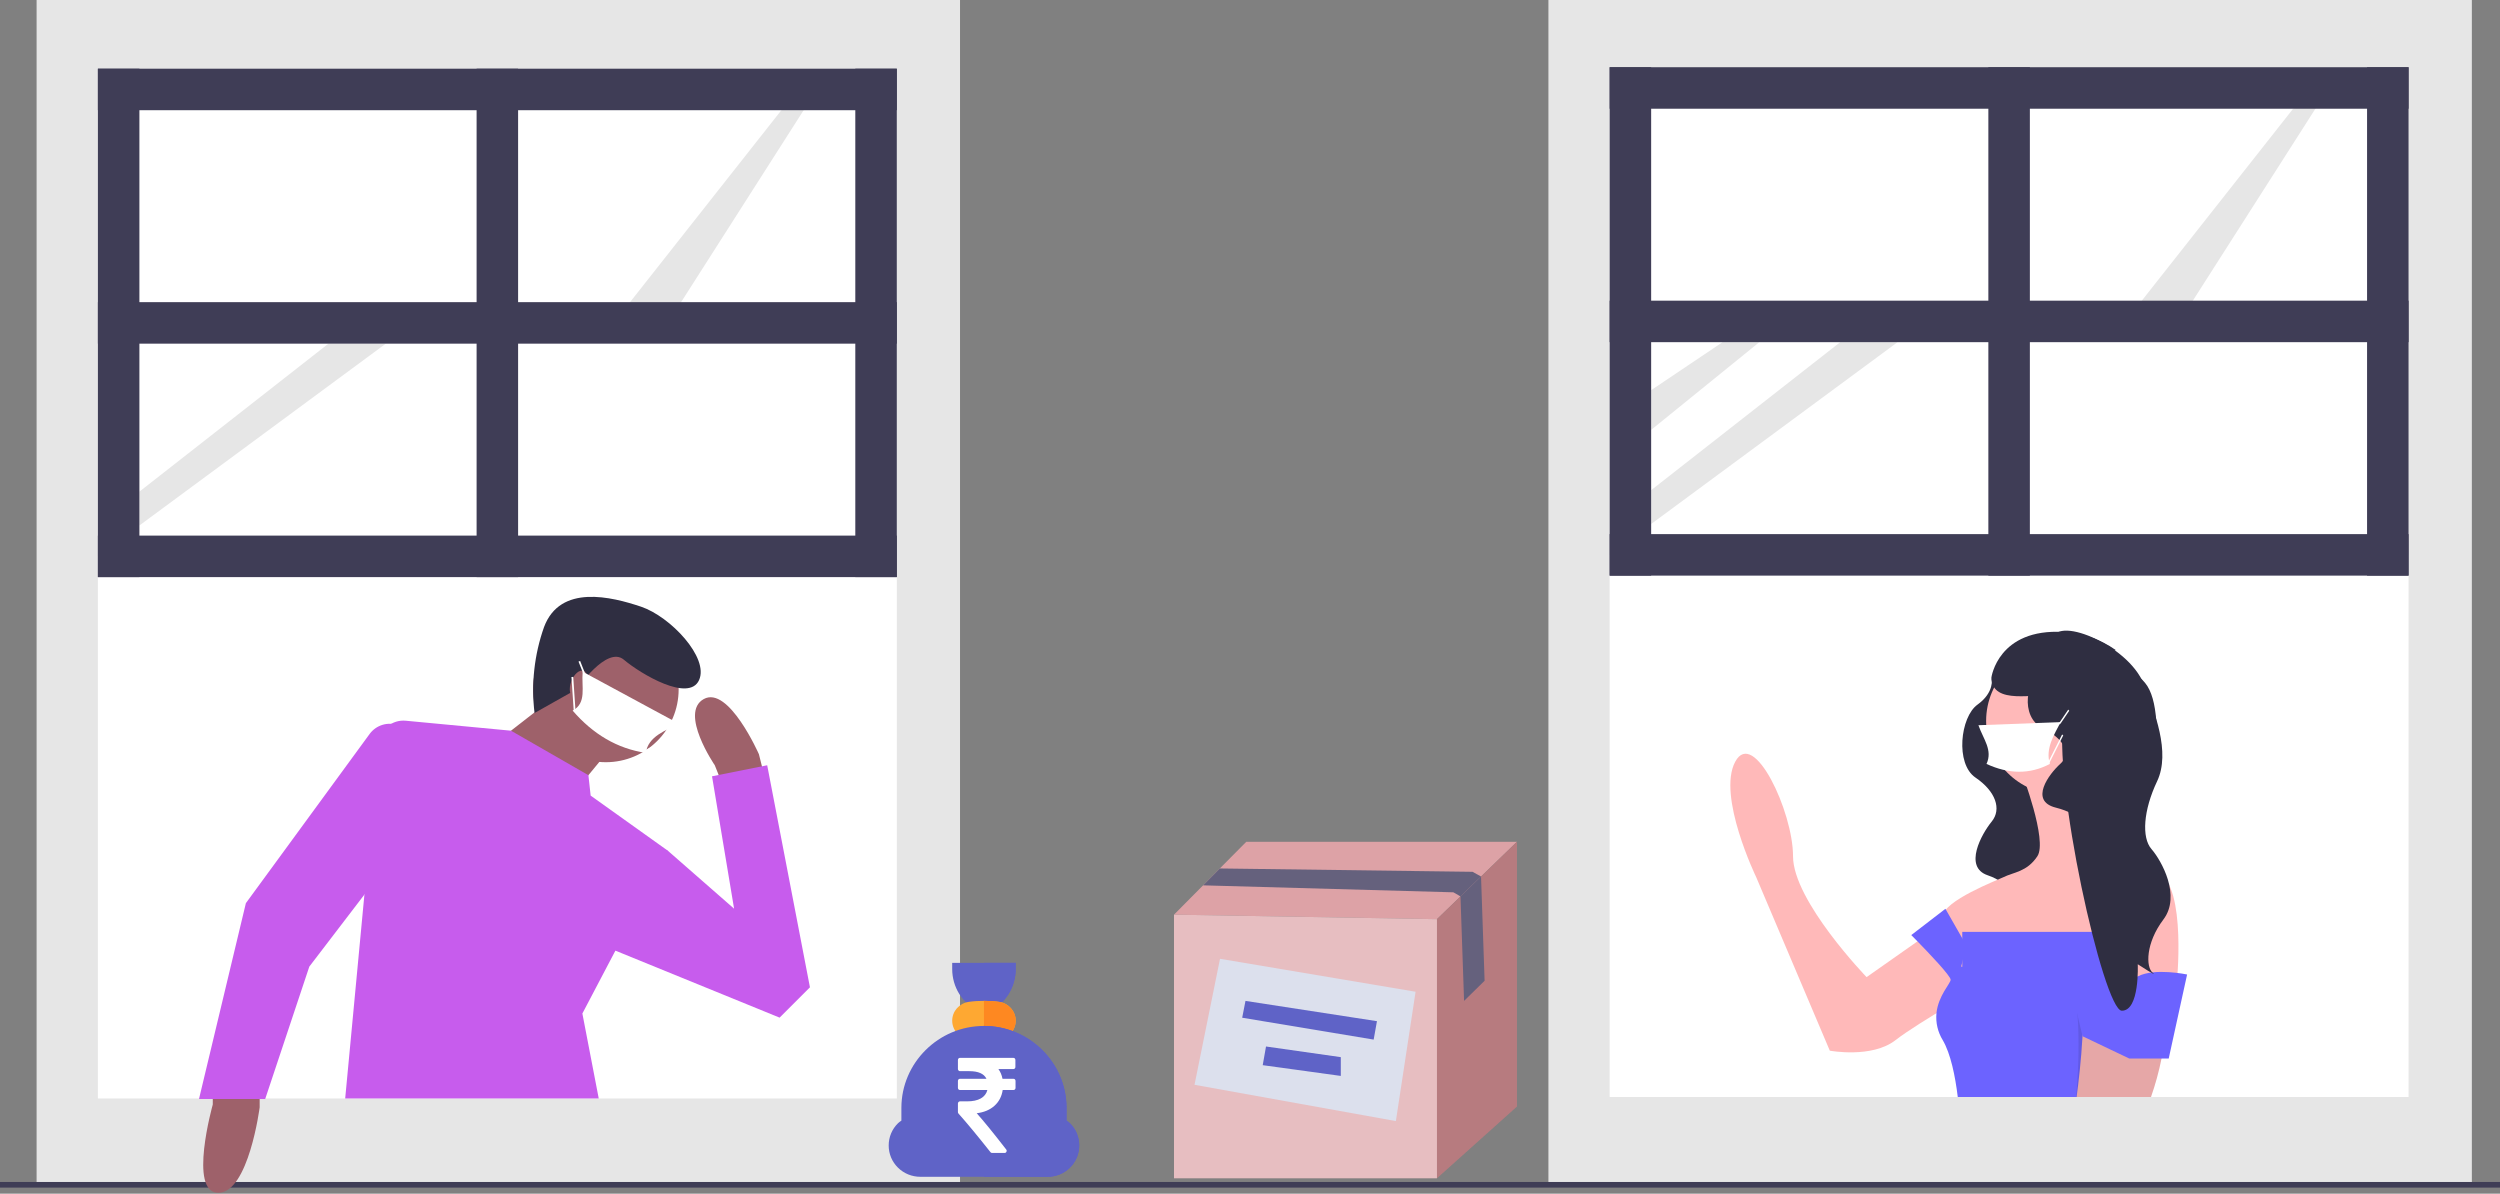 <svg width="888" height="424" viewBox="0 0 888 424" fill="none" xmlns="http://www.w3.org/2000/svg">
<rect x="0" y="0" width="888" height="424" fill="#808080" stroke="none"/>
<g clip-path="url(#clip0)">
<path d="M341 0H13V420H341V0Z" fill="#E6E6E6"/>
<path d="M318.547 25.326H34.772V204.988H318.547V25.326Z" fill="white"/>
<path d="M318.55 197.62H34.77V390.18H318.55V197.62Z" fill="white"/>
<path d="M184.03 24.404H169.289V204.988H184.03V24.404Z" fill="#3F3D56"/>
<path d="M318.547 24.404H303.805V204.988H318.547V24.404Z" fill="#3F3D56"/>
<path d="M318.547 190.247H34.772V204.988H318.547V190.247Z" fill="#3F3D56"/>
<path d="M74.876 122.067L49.514 139.115V153.219L87.935 122.067H74.876Z" fill="white"/>
<path d="M116.663 122.067L49.514 174.634V186.649L137.034 122.067H116.663Z" fill="#E6E6E6"/>
<path d="M49.514 24.404H34.772V204.988H49.514V24.404Z" fill="#3F3D56"/>
<path d="M277.543 39.146L220.884 111.011L238.39 112.853L287.221 36.382L277.543 39.146Z" fill="#E6E6E6"/>
<path d="M318.547 24.404H34.772V39.146H318.547V24.404Z" fill="#3F3D56"/>
<path d="M318.547 107.325H34.772V122.067H318.547V107.325Z" fill="#3F3D56"/>
<path d="M878 0H550V420H878V0Z" fill="#E6E6E6"/>
<path d="M855.524 24.798H571.749V204.46H855.524V24.798Z" fill="white"/>
<path d="M855.52 197.09H571.75V389.65H855.52V197.09Z" fill="white"/>
<path d="M721.007 23.877H706.265V204.46H721.007V23.877Z" fill="#3F3D56"/>
<path d="M855.524 23.877H840.782V204.46H855.524V23.877Z" fill="#3F3D56"/>
<path d="M855.524 189.719H571.749V204.46H855.524V189.719Z" fill="#3F3D56"/>
<path d="M611.853 121.539L586.49 138.588V152.691L624.911 121.539H611.853Z" fill="#E6E6E6"/>
<path d="M653.64 121.539L586.49 174.106V186.121L674.011 121.539H653.64Z" fill="#E6E6E6"/>
<path d="M586.49 23.877H571.749V204.46H586.49V23.877Z" fill="#3F3D56"/>
<path d="M814.52 38.618L757.861 110.483L775.366 112.325L824.198 35.854L814.52 38.618Z" fill="#E6E6E6"/>
<path d="M855.524 23.877H571.749V38.618H855.524V23.877Z" fill="#3F3D56"/>
<path d="M855.524 106.798H571.749V121.539H855.524V106.798Z" fill="#3F3D56"/>
<path d="M707.447 241C707.447 241 708.528 245.887 702.403 250.286C696.279 254.685 694.477 271.302 701.683 276.189C708.888 281.077 711.05 287.43 707.447 291.829C703.844 296.228 697.359 307.957 706.006 310.89C714.652 313.822 715.733 319.687 713.211 322.131C710.689 324.574 718.976 317.732 718.976 317.732C718.976 317.732 720.417 329.462 727.982 326.529C735.548 323.597 756.804 267.881 745.996 260.061C735.188 252.241 707.447 241 707.447 241Z" fill="#2F2E41"/>
<path d="M697.54 322.81L663.013 347.072C663.013 347.072 636.885 320.011 636.885 304.147C636.885 288.284 622.888 258.423 616.356 270.554C609.824 282.685 623.821 311.613 623.821 311.613L649.949 373.201C649.949 373.201 664.88 376 673.278 369.468C681.676 362.936 705.005 349.872 705.005 349.872L697.54 322.81Z" fill="#FFB9B9"/>
<path d="M731.6 282.218C746.03 282.218 757.728 270.52 757.728 256.09C757.728 241.66 746.03 229.962 731.6 229.962C717.17 229.962 705.472 241.66 705.472 256.09C705.472 270.52 717.17 282.218 731.6 282.218Z" fill="#FFB9B9"/>
<path d="M718.069 274.287C718.069 274.287 727.401 298.548 723.668 304.147C719.936 309.746 715.27 309.746 711.537 311.613C709.671 312.546 690.075 320.011 690.075 325.61C690.165 329.207 691.125 332.729 692.874 335.875L695.674 351.738L719.003 366.669L749.797 362.936L773.125 349.872C773.125 349.872 776.858 315.345 766.593 309.746C756.329 304.147 744.198 291.083 745.131 286.418C746.064 281.752 746.997 270.554 746.997 270.554L718.069 274.287Z" fill="#FFB9B9"/>
<path d="M767.53 345.21V345.24L766.69 353.48L765.62 364.05L764.4 376L763.02 389.65H695.4C694.49 382.19 692.88 374.28 690.07 369.47C688.304 366.608 687.517 363.249 687.83 359.9C688.46 353.65 692.87 349.29 692.87 348.01C692.87 346.61 685.01 338.4 681.08 334.37C679.76 333.02 678.88 332.14 678.88 332.14L691.01 322.81L691.18 323.1L692.88 326.08L698.47 335.87L696.61 343.34C696.61 343.34 699.5 343.84 703.52 344.48C710.47 345.57 720.81 347.07 725.53 347.07C729.91 347.07 735.26 349.32 739.68 350.61C739.82 350.65 739.95 350.69 740.08 350.73C742.86 351.51 745.24 351.87 746.74 350.97C746.83 350.919 746.917 350.863 747 350.8C747.782 350.271 748.629 349.844 749.52 349.53H749.53C752.762 348.386 756.07 347.471 759.43 346.79C763.21 345.96 766.53 345.38 767.34 345.24C767.341 345.239 767.343 345.238 767.345 345.237C767.346 345.236 767.348 345.236 767.35 345.236C767.352 345.236 767.354 345.236 767.355 345.237C767.357 345.238 767.359 345.239 767.36 345.24C767.47 345.22 767.53 345.21 767.53 345.21Z" fill="#6C63FF"/>
<path d="M770.44 343.79C770.37 344.29 770.31 344.8 770.25 345.3C769.96 347.5 769.72 349.7 769.51 351.9C768.93 357.74 768.58 363.597 768.46 369.47C768.426 371.663 768.195 373.848 767.77 376C766.842 380.631 765.592 385.192 764.03 389.65H737.61C738.31 384.45 739.25 376.45 739.71 368.07V368.06C739.78 366.76 739.83 365.45 739.88 364.14C740.053 359.737 739.993 355.327 739.7 350.93C739.69 350.82 739.69 350.71 739.68 350.61C739.63 350.04 739.58 349.49 739.53 348.94C737.67 330.28 748.86 309.75 748.86 309.75C752.65 309.75 756.35 311.84 759.65 314.72C763.68 318.321 766.769 322.851 768.649 327.917C770.53 332.983 771.144 338.432 770.44 343.79Z" fill="#FFB9B9"/>
<path opacity="0.1" d="M768.46 369.47C768.426 371.663 768.195 373.848 767.77 376C766.842 380.631 765.592 385.192 764.03 389.65H737.41C738.223 381.243 738.474 372.791 738.16 364.35C738.11 363.11 738.04 361.85 737.94 360.6V360.58C737.87 359.5 737.78 358.42 737.67 357.34C737.506 356.092 737.573 354.824 737.87 353.6V353.58C738.083 352.65 738.592 351.815 739.32 351.2C739.438 351.099 739.566 351.008 739.7 350.93C739.819 350.85 739.946 350.783 740.08 350.73C740.202 350.663 740.329 350.606 740.46 350.56C741.503 350.215 742.613 350.119 743.7 350.28C744.735 350.403 745.754 350.635 746.74 350.97C751.147 352.584 755.263 354.901 758.93 357.83C761.368 359.667 763.61 361.752 765.62 364.05C767.38 366.13 768.46 368.05 768.46 369.47Z" fill="black"/>
<path d="M736.732 355.471L739.708 368.068L756.329 376H770.326L776.858 346.139C776.858 346.139 765.325 343.7 759.427 346.786C753.529 349.872 739.679 350.61 739.679 350.61L736.732 355.471Z" fill="#6C63FF"/>
<path d="M731.814 229.866C731.814 229.866 733.01 233.852 726.233 237.44C719.456 241.027 717.463 254.581 725.436 258.567C733.408 262.553 735.8 267.735 731.814 271.323C727.827 274.911 720.652 284.478 730.219 286.87C739.786 289.261 740.982 294.045 738.192 296.038C735.401 298.031 744.57 292.45 744.57 292.45C744.57 292.45 746.164 302.017 754.536 299.626C762.907 297.234 771.259 253.757 761.928 242.559C753.251 232.147 731.814 229.866 731.814 229.866Z" fill="#2F2E41"/>
<path d="M733.052 224.483C709.687 223.076 707.342 240.663 707.342 240.663C707.503 250.841 723.666 245.882 728.156 247.399C733.572 243.503 744.011 236.132 751.477 230.871C746.057 227.054 739.671 224.84 733.052 224.483Z" fill="#2F2E41"/>
<path d="M888 419.839H0V421.839H888V419.839Z" fill="#3F3D56"/>
<path d="M92.234 387.428V393.307C92.234 393.307 88.315 423.679 77.538 423.679C66.761 423.679 75.579 392.327 75.579 392.327V387.428L92.234 387.428Z" fill="#9E616A"/>
<path d="M255.85 276.718L253.891 271.819C253.891 271.819 241.154 253.204 249.972 248.306C258.79 243.407 269.567 267.9 269.567 267.9L271.526 275.738L255.85 276.718Z" fill="#9E616A"/>
<path d="M215.191 270.738C229.474 270.738 241.053 259.16 241.053 244.877C241.053 230.594 229.474 219.015 215.191 219.015C200.908 219.015 189.33 230.594 189.33 244.877C189.33 259.16 200.908 270.738 215.191 270.738Z" fill="#9E616A"/>
<path d="M196.576 247.816L178.942 261.532L203.435 282.106L217.15 265.451L196.576 247.816Z" fill="#9E616A"/>
<path d="M212.67 390.18H122.61L129.44 317.75L134.51 263.96V263.95C134.618 262.796 134.953 261.675 135.496 260.65C136.038 259.626 136.777 258.718 137.671 257.98C138.565 257.241 139.595 256.686 140.703 256.347C141.812 256.007 142.976 255.889 144.13 256L181.5 259.54L209 275.35L209.8 282.6L237.24 302.19L218.59 337.67L206.86 360L212.67 390.18Z" fill="#C75CED"/>
<path d="M135.343 310.029L109.869 343.34L94.194 390.368H70.68L87.335 320.806L131.3 260.692C132.431 259.153 134.029 258.022 135.855 257.466C137.682 256.91 139.639 256.959 141.435 257.606C141.996 257.837 142.582 258.004 143.181 258.103L135.343 310.029Z" fill="#C75CED"/>
<path d="M215.681 336.482L276.915 361.465L287.691 350.689L272.506 271.819L252.911 275.739L260.749 322.766L237.236 302.192L229.397 300.232L215.681 336.482Z" fill="#C75CED"/>
<path d="M189.868 253.253C188.628 242.963 189.781 232.526 193.234 222.754C198.972 207.352 217.266 211.994 227.683 215.487C238.101 218.98 251.905 233.59 248.313 241.565C244.722 249.54 227.676 239.465 221.596 234.329C215.516 229.192 204.893 244.792 204.893 244.792L189.868 253.253Z" fill="#2F2E41"/>
<path d="M208.19 243.997C209.144 241.37 208.735 238.811 207.276 238.281C205.817 237.75 203.86 239.45 202.906 242.076C201.951 244.702 202.36 247.261 203.819 247.792C205.278 248.322 207.235 246.623 208.19 243.997Z" fill="#9E616A"/>
<path d="M538.82 299L510.407 326.494L417 324.893L442.683 299H538.82Z" fill="#DDA2A6"/>
<path d="M538.82 393.055V299L510.407 326.494V418.529L538.82 393.055Z" fill="#B77B7F"/>
<path d="M417 324.893V418.529H510.407V326.494L417 324.893Z" fill="#DDA2A6"/>
<path opacity="0.3" d="M417 324.893V418.529H510.407V326.494L417 324.893Z" fill="white"/>
<path d="M502.817 352.268L433.349 340.567L424.293 385.317L495.812 398.209L502.817 352.268Z" fill="#DCE0ED"/>
<path d="M489.094 362.719L442.395 355.52L441.226 361.495L487.925 369.267L489.094 362.719Z" fill="#5F63C7"/>
<path d="M476.253 375.499L449.688 371.716L448.519 378.35L476.253 382.167V375.499Z" fill="#5F63C7"/>
<path d="M527.331 348.364L526.066 311.334L518.764 318.405L520.038 355.52L527.331 348.364Z" fill="#65617D"/>
<path d="M433.287 308.476L523.048 309.665L526.066 311.335L518.764 318.405L516.243 316.95L427.338 314.476L433.287 308.476Z" fill="#65617D"/>
<rect x="697" y="331" width="52" height="25" fill="#6C63FF"/>
<path d="M729 227.883C729.001 217.839 755.873 228.865 761.419 242.889C765.259 252.6 771.093 267.21 766.205 277.508C761.317 287.807 760.646 297.498 764.204 301.591C767.762 305.685 774.787 318.202 768.444 326.599C762.101 334.996 762.203 343.473 764.59 345.48C766.977 347.487 759.327 342.496 759.327 342.496C759.327 342.496 760.1 359.079 753.655 359C747.21 358.92 728.719 276.635 733.136 253.763C737.243 232.496 729 227.883 729 227.883Z" fill="#2F2E41"/>
<g clip-path="url(#clip1)">
<path d="M338.221 342V344.227C338.221 350.55 341.785 356.398 347.56 359.248L348.011 359.471H350.989L351.44 359.248C357.215 356.398 360.779 350.55 360.779 344.227V342H338.221Z" fill="#5F63C7"/>
<path d="M350.989 359.471H349.5V342H360.779V344.227C360.779 350.55 357.215 356.398 351.44 359.248L350.989 359.471Z" fill="#5F63C7"/>
<path d="M354.914 355.864C353.109 355.597 351.305 355.508 349.5 355.508C347.65 355.508 345.846 355.597 344.086 355.864C340.747 356.354 338.221 359.204 338.221 362.544C338.221 366.596 341.83 369.713 345.891 369.134C347.064 368.956 348.282 368.867 349.5 368.867C350.718 368.867 351.936 368.956 353.109 369.134C357.17 369.713 360.779 366.551 360.779 362.544C360.779 359.204 358.253 356.354 354.914 355.864Z" fill="#FEA832"/>
<path d="M360.779 362.544C360.779 366.552 357.17 369.713 353.109 369.134C351.936 368.956 350.718 368.867 349.5 368.867V355.508C351.305 355.508 353.109 355.597 354.914 355.864C358.253 356.354 360.779 359.204 360.779 362.544Z" fill="#FE8821"/>
<path d="M380.044 398.985C379.683 398.629 379.232 398.317 378.826 398.05V393.508C378.826 377.565 365.652 364.414 349.5 364.414C333.348 364.414 320.174 377.565 320.174 393.508V398.05C319.768 398.317 319.317 398.629 318.956 398.985C316.835 401.078 315.662 403.883 315.662 406.867C315.662 409.851 316.835 412.656 318.956 414.749C321.076 416.842 323.919 418 326.941 418H372.059C375.081 418 377.924 416.842 380.044 414.749C382.165 412.656 383.338 409.851 383.338 406.867C383.338 403.883 382.165 401.078 380.044 398.985Z" fill="#5F63C7"/>
<path d="M383.338 406.867C383.338 409.851 382.165 412.656 380.044 414.749C377.924 416.842 375.081 418 372.059 418H349.5V364.414C365.652 364.414 378.826 377.565 378.826 393.508V398.05C379.232 398.317 379.683 398.629 380.044 398.985C382.165 401.078 383.338 403.883 383.338 406.867Z" fill="#5F63C7"/>
<g clip-path="url(#clip2)">
<path d="M360.511 383.403C360.375 383.259 360.2 383.188 359.987 383.188H356.091C355.833 381.861 355.347 380.709 354.633 379.733H359.942C360.155 379.733 360.329 379.661 360.466 379.518C360.602 379.374 360.67 379.19 360.67 378.966V376.518C360.67 376.294 360.602 376.111 360.466 375.967C360.329 375.823 360.155 375.751 359.942 375.751H340.984C340.771 375.751 340.596 375.823 340.459 375.967C340.323 376.111 340.254 376.294 340.254 376.518V379.709C340.254 379.917 340.327 380.097 340.471 380.249C340.615 380.4 340.786 380.476 340.984 380.476H344.288C347.493 380.476 349.528 381.38 350.394 383.187H340.984C340.771 383.187 340.596 383.259 340.459 383.403C340.323 383.547 340.254 383.731 340.254 383.955V386.402C340.254 386.626 340.323 386.81 340.459 386.953C340.596 387.097 340.771 387.169 340.984 387.169H350.714C350.379 388.481 349.601 389.48 348.378 390.168C347.155 390.856 345.541 391.2 343.536 391.2H340.984C340.786 391.2 340.615 391.276 340.471 391.428C340.327 391.58 340.254 391.76 340.254 391.967V395.014C340.254 395.223 340.323 395.398 340.459 395.542C343.376 398.805 347.159 403.37 351.807 409.24C351.944 409.432 352.134 409.528 352.377 409.528H356.82C357.139 409.528 357.36 409.385 357.481 409.096C357.633 408.808 357.603 408.536 357.39 408.28C352.954 402.555 349.468 398.269 346.931 395.422C349.513 395.102 351.61 394.222 353.22 392.783C354.83 391.344 355.81 389.472 356.159 387.17H359.987C360.2 387.17 360.375 387.098 360.511 386.954C360.648 386.81 360.717 386.626 360.717 386.402V383.955C360.717 383.731 360.648 383.547 360.511 383.403Z" fill="white"/>
</g>
</g>
<path d="M229.412 267.426C219.24 265.916 210.632 260.769 203.404 252.411C208.496 249.666 206.492 244.057 206.958 238.587L241.263 257.123C236.523 259.372 230.164 261.59 229.412 267.426Z" fill="white"/>
<path d="M240.495 257.628L240.318 257.03L241.174 256.824L246.595 255.07L246.819 255.654L241.375 257.415L240.495 257.628Z" fill="white"/>
<path d="M206.07 234.784L205.482 234.983L207.286 239.527L207.873 239.328L206.07 234.784Z" fill="white"/>
<path d="M239.665 261.268L228.848 266.582L229.152 267.133L239.969 261.82L239.665 261.268Z" fill="white"/>
<path d="M203.611 240.451L202.981 240.464L203.786 252.488L204.416 252.476L203.611 240.451Z" fill="white"/>
<path d="M728.114 271.348C720.947 275.126 713.431 274.972 705.608 271.348C707.884 266.425 704.482 262.569 702.735 257.6L731.945 256.5C729.711 260.817 726.415 265.918 728.114 271.348Z" fill="white"/>
<path d="M731.636 257.321L731.297 256.892L731.775 256.285L734.636 252.055L735 252.45L732.127 256.697L731.636 257.321Z" fill="white"/>
<path d="M732.461 260.888L727.432 270.898L727.836 271.224L732.865 261.214L732.461 260.888Z" fill="white"/>
</g>
<defs>
<clipPath id="clip0">
<rect width="888" height="423.679" fill="white"/>
</clipPath>
<clipPath id="clip1">
<rect width="77" height="76" fill="white" transform="translate(311 342)"/>
</clipPath>
<clipPath id="clip2">
<rect width="32.083" height="33.778" fill="white" transform="translate(334.444 375.751)"/>
</clipPath>
</defs>
</svg>
